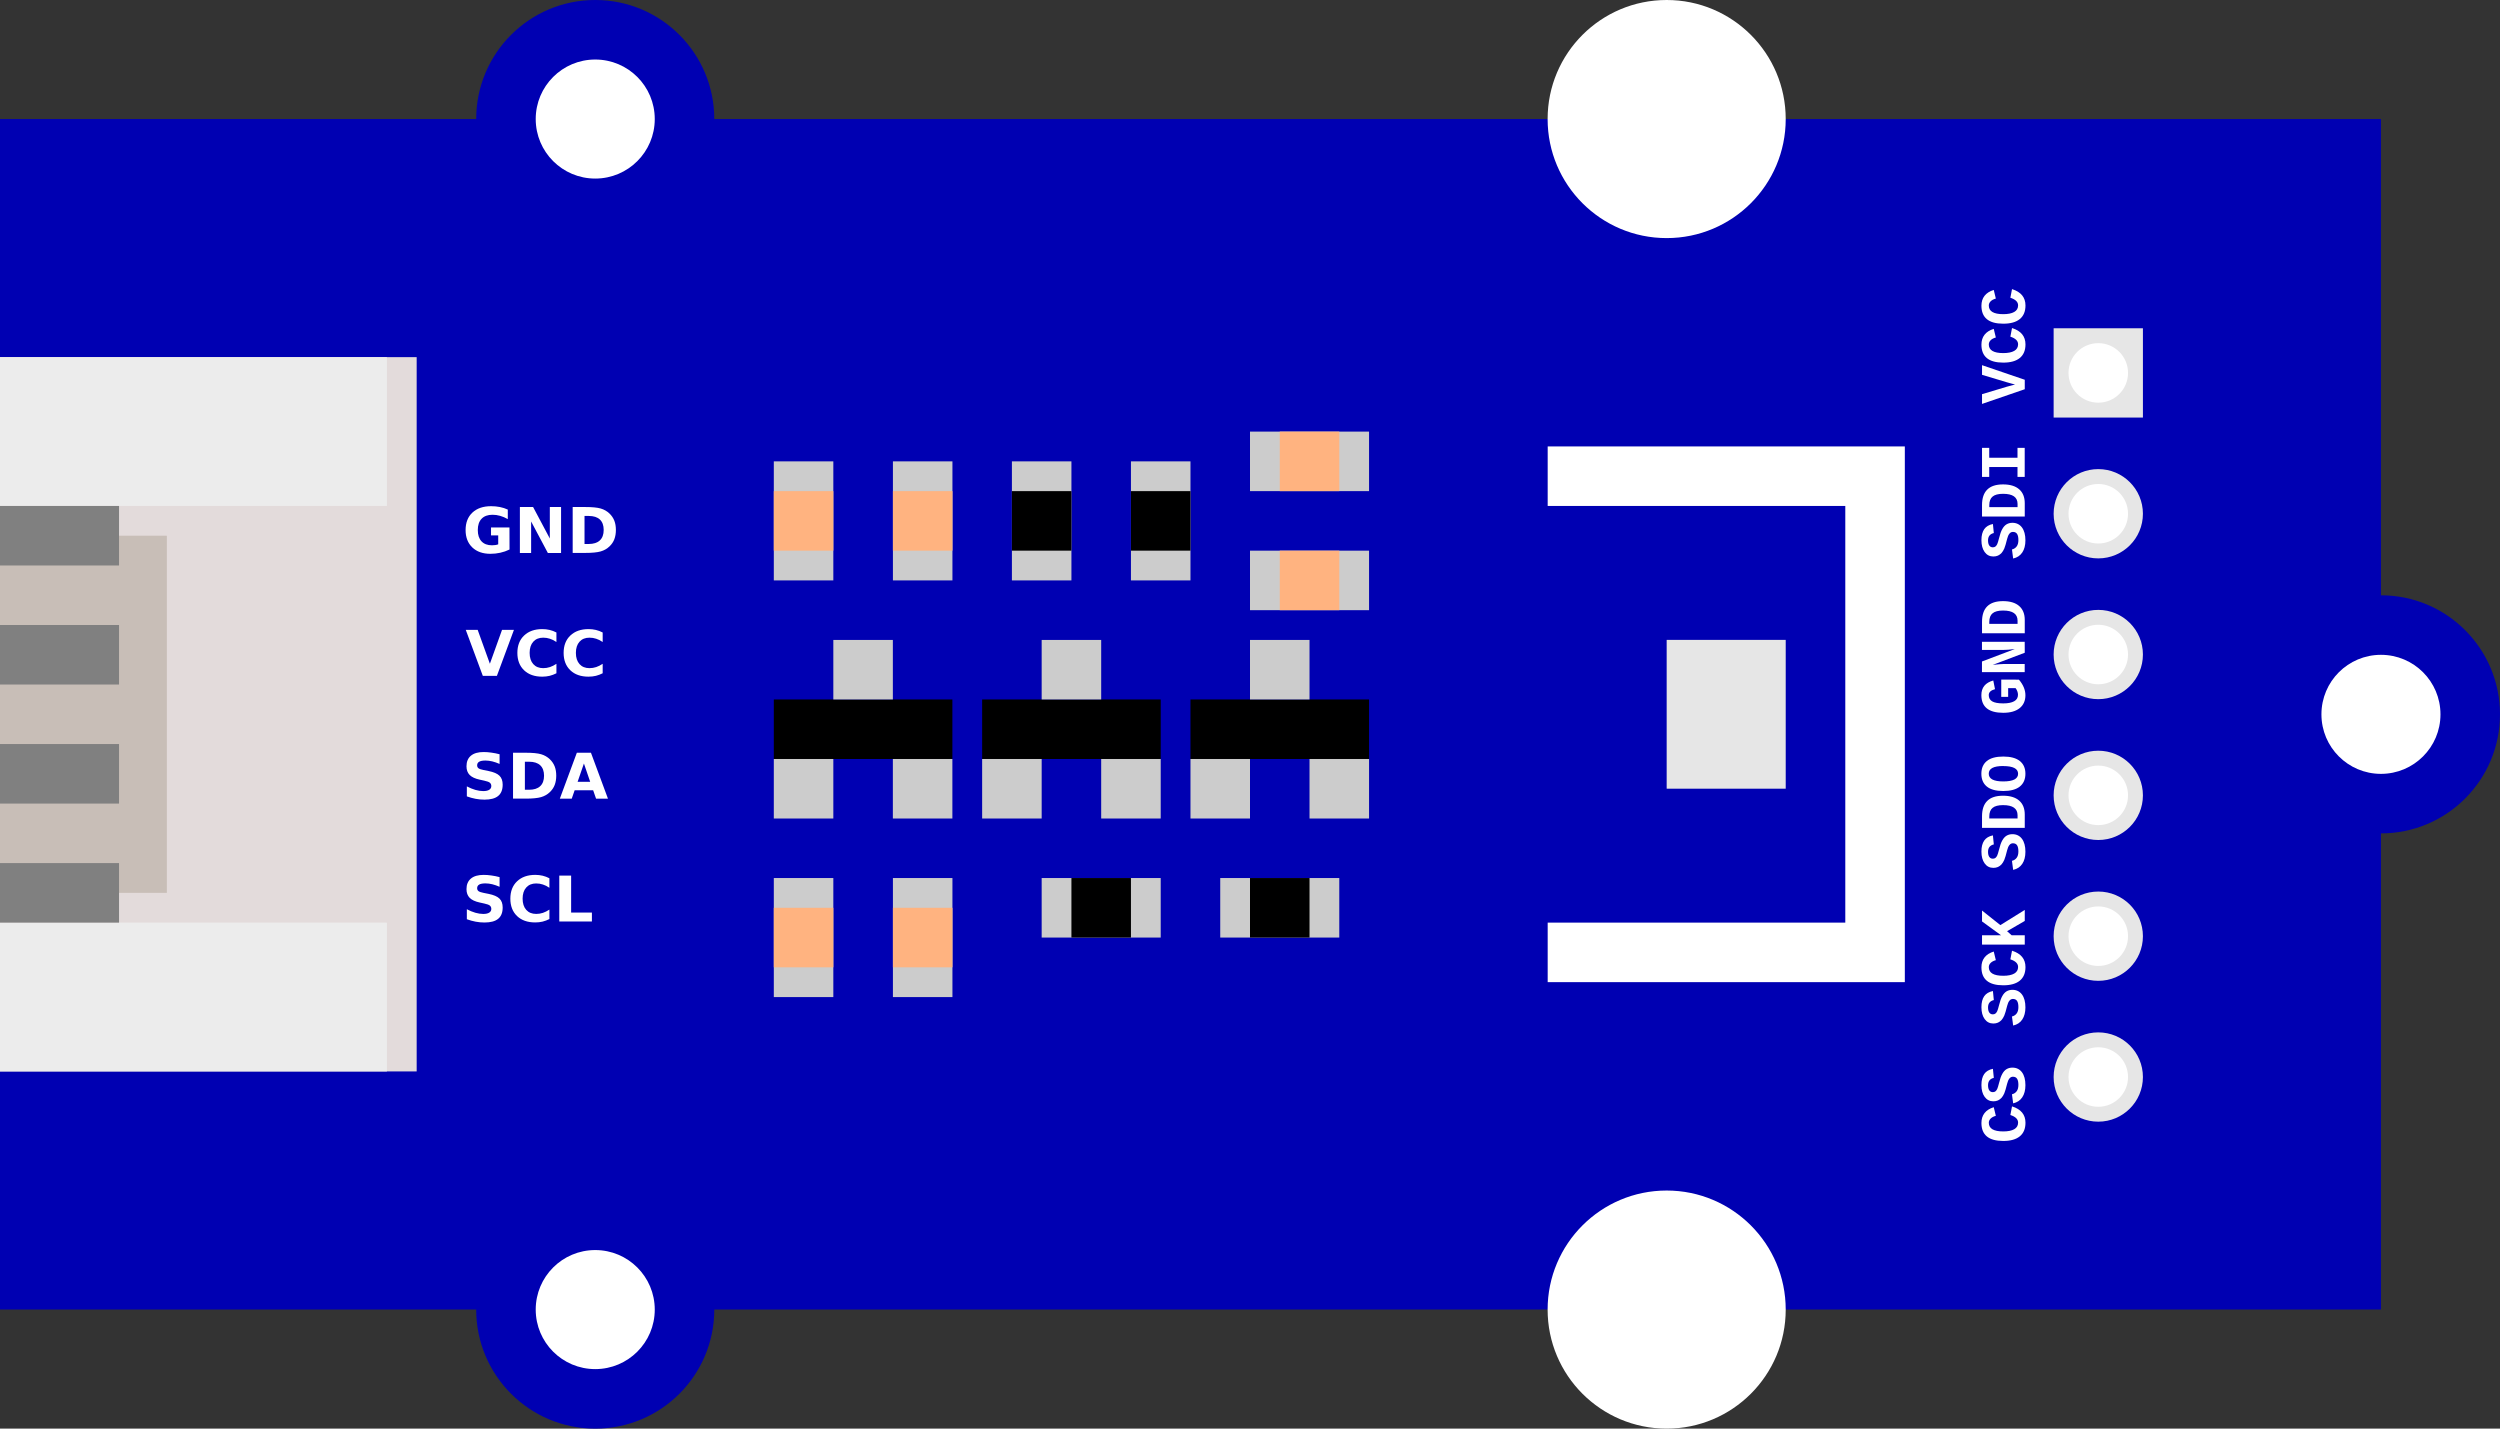 <?xml version="1.0" encoding="UTF-8" standalone="no"?>
<svg
   xmlns:dc="http://purl.org/dc/elements/1.1/"
   xmlns:cc="http://creativecommons.org/ns#"
   xmlns:rdf="http://www.w3.org/1999/02/22-rdf-syntax-ns#"
   xmlns:svg="http://www.w3.org/2000/svg"
   xmlns="http://www.w3.org/2000/svg"
   id="svg8"
   version="1.1"
   viewBox="0 0 42 24.001"
   height="24.001mm"
   width="42mm">
  <rect x="0" y="0" width="42" height="24.001" fill="#333333" stroke="none"/>
  <defs
     id="defs2" />
  <g
     transform="translate(-6.938,-9.244)"
     id="layer1">
    <rect
       y="11.244"
       x="6.938"
       height="20"
       width="40"
       id="rect3756"
       style="fill:#0000b2;fill-opacity:1;stroke:none;stroke-width:0.265" />
    <circle
       transform="scale(1,-1)"
       r="0.75"
       cy="-27.338"
       cx="42.189"
       id="path5018"
       style="fill:#e6e6e6;fill-opacity:1;stroke:none;stroke-width:0.079" />
    <circle
       transform="scale(1,-1)"
       r="0.75"
       cy="-24.972"
       cx="42.189"
       id="path5018-9"
       style="fill:#e6e6e6;fill-opacity:1;stroke:none;stroke-width:0.079" />
    <circle
       transform="scale(1,-1)"
       r="0.75"
       cy="-22.606"
       cx="42.189"
       id="path5018-94"
       style="fill:#e6e6e6;fill-opacity:1;stroke:none;stroke-width:0.079" />
    <circle
       transform="scale(1,-1)"
       r="0.75"
       cy="-20.24"
       cx="42.189"
       id="path5018-9-4"
       style="fill:#e6e6e6;fill-opacity:1;stroke:none;stroke-width:0.079" />
    <circle
       transform="scale(1,-1)"
       r="0.75"
       cy="-17.875"
       cx="42.189"
       id="path5018-1"
       style="fill:#e6e6e6;fill-opacity:1;stroke:none;stroke-width:0.079" />
    <rect
       transform="scale(1,-1)"
       y="-16.259"
       x="41.439"
       height="1.5"
       width="1.5"
       id="rect5202"
       style="fill:#e6e6e6;fill-opacity:1;stroke:none;stroke-width:0.265" />
    <g
       id="text5264"
       style="font-style:normal;font-variant:normal;font-weight:normal;font-stretch:normal;font-size:3.175px;line-height:1.25;font-family:monospace;-inkscape-font-specification:monospace;letter-spacing:0px;word-spacing:0px;fill:#b3b3b3;fill-opacity:1;stroke:none;stroke-width:0.265"
       transform="rotate(-90)"
       aria-label="CS SCK SDO GND SDI VCC">
      <path
         id="path7782"
         style="font-style:normal;font-variant:normal;font-weight:bold;font-stretch:normal;font-size:1.09px;font-family:'Liberation Mono';-inkscape-font-specification:'Liberation Mono Bold';fill:#ffffff;stroke-width:0.265"
         d="m -28.252,40.592 q 0,0.12 0.037,0.185 0.037,0.065 0.111,0.065 0.086,0 0.128,-0.13 l 0.145,0.028 q -0.071,0.226 -0.275,0.226 -0.15,0 -0.228,-0.095 -0.078,-0.095 -0.078,-0.278 0,-0.367 0.302,-0.367 0.099,0 0.166,0.052 0.067,0.052 0.099,0.155 l -0.145,0.035 q -0.015,-0.056 -0.046,-0.087 -0.031,-0.031 -0.071,-0.031 -0.145,0 -0.145,0.243 z" />
      <path
         id="path7784"
         style="font-style:normal;font-variant:normal;font-weight:bold;font-stretch:normal;font-size:1.09px;font-family:'Liberation Mono';-inkscape-font-specification:'Liberation Mono Bold';fill:#ffffff;stroke-width:0.265"
         d="m -27.18,40.746 q 0,0.102 -0.078,0.161 -0.078,0.058 -0.217,0.058 -0.125,0 -0.204,-0.053 -0.079,-0.053 -0.101,-0.153 l 0.152,-0.02 q 0.012,0.05 0.051,0.079 0.039,0.029 0.106,0.029 0.07,0 0.104,-0.022 0.034,-0.022 0.034,-0.07 0,-0.035 -0.03,-0.059 -0.03,-0.024 -0.087,-0.038 -0.114,-0.028 -0.162,-0.048 -0.047,-0.021 -0.075,-0.046 -0.028,-0.026 -0.044,-0.06 -0.015,-0.035 -0.015,-0.077 0,-0.093 0.075,-0.147 0.075,-0.054 0.198,-0.054 0.119,0 0.186,0.047 0.067,0.047 0.087,0.146 l -0.152,0.015 q -0.023,-0.097 -0.124,-0.097 -0.056,0 -0.086,0.021 -0.03,0.021 -0.03,0.06 0,0.026 0.014,0.044 0.014,0.017 0.039,0.029 0.025,0.012 0.101,0.031 0.1,0.024 0.154,0.055 0.054,0.03 0.079,0.072 0.025,0.043 0.025,0.097 z" />
      <path
         id="path7786"
         style="font-style:normal;font-variant:normal;font-weight:bold;font-stretch:normal;font-size:1.09px;font-family:'Liberation Mono';-inkscape-font-specification:'Liberation Mono Bold';fill:#ffffff;stroke-width:0.265"
         d="m -25.873,40.746 q 0,0.102 -0.078,0.161 -0.078,0.058 -0.217,0.058 -0.125,0 -0.204,-0.053 -0.079,-0.053 -0.101,-0.153 l 0.152,-0.02 q 0.012,0.05 0.051,0.079 0.039,0.029 0.106,0.029 0.07,0 0.104,-0.022 0.034,-0.022 0.034,-0.07 0,-0.035 -0.03,-0.059 -0.03,-0.024 -0.087,-0.038 -0.114,-0.028 -0.162,-0.048 -0.047,-0.021 -0.075,-0.046 -0.028,-0.026 -0.044,-0.06 -0.015,-0.035 -0.015,-0.077 0,-0.093 0.075,-0.147 0.075,-0.054 0.198,-0.054 0.119,0 0.186,0.047 0.067,0.047 0.087,0.146 l -0.152,0.015 q -0.023,-0.097 -0.124,-0.097 -0.056,0 -0.086,0.021 -0.03,0.021 -0.03,0.06 0,0.026 0.014,0.044 0.014,0.017 0.039,0.029 0.025,0.012 0.101,0.031 0.1,0.024 0.154,0.055 0.054,0.03 0.079,0.072 0.025,0.043 0.025,0.097 z" />
      <path
         id="path7788"
         style="font-style:normal;font-variant:normal;font-weight:bold;font-stretch:normal;font-size:1.09px;font-family:'Liberation Mono';-inkscape-font-specification:'Liberation Mono Bold';fill:#ffffff;stroke-width:0.265"
         d="m -25.637,40.592 q 0,0.12 0.037,0.185 0.037,0.065 0.111,0.065 0.086,0 0.128,-0.13 l 0.145,0.028 q -0.071,0.226 -0.275,0.226 -0.15,0 -0.228,-0.095 -0.078,-0.095 -0.078,-0.278 0,-0.367 0.302,-0.367 0.099,0 0.166,0.052 0.067,0.052 0.099,0.155 l -0.145,0.035 q -0.015,-0.056 -0.046,-0.087 -0.031,-0.031 -0.071,-0.031 -0.145,0 -0.145,0.243 z" />
      <path
         id="path7790"
         style="font-style:normal;font-variant:normal;font-weight:bold;font-stretch:normal;font-size:1.09px;font-family:'Liberation Mono';-inkscape-font-specification:'Liberation Mono Bold';fill:#ffffff;stroke-width:0.265"
         d="m -24.716,40.954 -0.172,-0.297 -0.068,0.076 v 0.221 h -0.157 v -0.718 h 0.157 v 0.319 l 0.232,-0.319 h 0.183 l -0.245,0.308 0.255,0.41 z" />
      <path
         id="path7792"
         style="font-style:normal;font-variant:normal;font-weight:bold;font-stretch:normal;font-size:1.09px;font-family:'Liberation Mono';-inkscape-font-specification:'Liberation Mono Bold';fill:#ffffff;stroke-width:0.265"
         d="m -23.258,40.746 q 0,0.102 -0.078,0.161 -0.078,0.058 -0.217,0.058 -0.125,0 -0.204,-0.053 -0.079,-0.053 -0.101,-0.153 l 0.152,-0.02 q 0.012,0.05 0.051,0.079 0.039,0.029 0.106,0.029 0.07,0 0.104,-0.022 0.034,-0.022 0.034,-0.07 0,-0.035 -0.03,-0.059 -0.03,-0.024 -0.087,-0.038 -0.114,-0.028 -0.162,-0.048 -0.047,-0.021 -0.075,-0.046 -0.028,-0.026 -0.044,-0.06 -0.015,-0.035 -0.015,-0.077 0,-0.093 0.075,-0.147 0.075,-0.054 0.198,-0.054 0.119,0 0.186,0.047 0.067,0.047 0.087,0.146 l -0.152,0.015 q -0.023,-0.097 -0.124,-0.097 -0.056,0 -0.086,0.021 -0.03,0.021 -0.03,0.06 0,0.026 0.014,0.044 0.014,0.017 0.039,0.029 0.025,0.012 0.101,0.031 0.1,0.024 0.154,0.055 0.054,0.03 0.079,0.072 0.025,0.043 0.025,0.097 z" />
      <path
         id="path7794"
         style="font-style:normal;font-variant:normal;font-weight:bold;font-stretch:normal;font-size:1.09px;font-family:'Liberation Mono';-inkscape-font-specification:'Liberation Mono Bold';fill:#ffffff;stroke-width:0.265"
         d="m -22.612,40.59 q 0,0.176 -0.082,0.27 -0.082,0.094 -0.234,0.094 h -0.224 v -0.718 h 0.192 q 0.175,0 0.261,0.088 0.087,0.087 0.087,0.266 z m -0.158,0 q 0,-0.121 -0.046,-0.176 -0.045,-0.056 -0.146,-0.056 h -0.032 v 0.475 h 0.054 q 0.17,0 0.17,-0.243 z" />
      <path
         id="path7796"
         style="font-style:normal;font-variant:normal;font-weight:bold;font-stretch:normal;font-size:1.09px;font-family:'Liberation Mono';-inkscape-font-specification:'Liberation Mono Bold';fill:#ffffff;stroke-width:0.265"
         d="m -21.954,40.593 q 0,0.184 -0.075,0.278 -0.075,0.094 -0.214,0.094 -0.139,0 -0.215,-0.094 -0.075,-0.094 -0.075,-0.278 0,-0.184 0.075,-0.276 0.075,-0.092 0.215,-0.092 0.139,0 0.214,0.092 0.075,0.092 0.075,0.276 z m -0.159,0 q 0,-0.244 -0.129,-0.244 -0.13,0 -0.13,0.244 0,0.122 0.032,0.186 0.033,0.063 0.097,0.063 0.064,0 0.097,-0.063 0.032,-0.063 0.032,-0.186 z" />
      <path
         id="path7798"
         style="font-style:normal;font-variant:normal;font-weight:bold;font-stretch:normal;font-size:1.09px;font-family:'Liberation Mono';-inkscape-font-specification:'Liberation Mono Bold';fill:#ffffff;stroke-width:0.265"
         d="m -20.662,40.856 q -0.129,0.109 -0.262,0.109 -0.139,0 -0.217,-0.097 -0.078,-0.098 -0.078,-0.276 0,-0.367 0.297,-0.367 0.096,0 0.157,0.05 0.061,0.05 0.089,0.15 l -0.146,0.029 q -0.028,-0.105 -0.099,-0.105 -0.072,0 -0.106,0.058 -0.034,0.058 -0.034,0.186 0,0.119 0.036,0.183 0.036,0.064 0.109,0.064 0.028,0 0.058,-0.011 0.03,-0.011 0.053,-0.029 v -0.125 h -0.146 V 40.559 h 0.29 z" />
      <path
         id="path7800"
         style="font-style:normal;font-variant:normal;font-weight:bold;font-stretch:normal;font-size:1.09px;font-family:'Liberation Mono';-inkscape-font-specification:'Liberation Mono Bold';fill:#ffffff;stroke-width:0.265"
         d="m -20.21,40.954 -0.204,-0.538 q 0.015,0.134 0.015,0.188 v 0.349 h -0.137 v -0.718 h 0.179 l 0.209,0.552 q -0.015,-0.125 -0.015,-0.194 v -0.358 h 0.137 v 0.718 z" />
      <path
         id="path7802"
         style="font-style:normal;font-variant:normal;font-weight:bold;font-stretch:normal;font-size:1.09px;font-family:'Liberation Mono';-inkscape-font-specification:'Liberation Mono Bold';fill:#ffffff;stroke-width:0.265"
         d="m -19.343,40.59 q 0,0.176 -0.082,0.27 -0.082,0.094 -0.234,0.094 h -0.224 v -0.718 h 0.192 q 0.175,0 0.261,0.088 0.087,0.087 0.087,0.266 z m -0.158,0 q 0,-0.121 -0.046,-0.176 -0.045,-0.056 -0.146,-0.056 h -0.032 v 0.475 h 0.054 q 0.17,0 0.17,-0.243 z" />
      <path
         id="path7804"
         style="font-style:normal;font-variant:normal;font-weight:bold;font-stretch:normal;font-size:1.09px;font-family:'Liberation Mono';-inkscape-font-specification:'Liberation Mono Bold';fill:#ffffff;stroke-width:0.265"
         d="m -18.027,40.746 q 0,0.102 -0.078,0.161 -0.078,0.058 -0.217,0.058 -0.125,0 -0.204,-0.053 -0.079,-0.053 -0.101,-0.153 l 0.152,-0.02 q 0.012,0.05 0.051,0.079 0.039,0.029 0.106,0.029 0.07,0 0.104,-0.022 0.034,-0.022 0.034,-0.07 0,-0.035 -0.03,-0.059 -0.03,-0.024 -0.087,-0.038 -0.114,-0.028 -0.162,-0.048 -0.047,-0.021 -0.075,-0.046 -0.028,-0.026 -0.044,-0.06 -0.015,-0.035 -0.015,-0.077 0,-0.093 0.075,-0.147 0.075,-0.054 0.198,-0.054 0.119,0 0.186,0.047 0.067,0.047 0.087,0.146 l -0.152,0.015 q -0.023,-0.097 -0.124,-0.097 -0.056,0 -0.086,0.021 -0.03,0.021 -0.03,0.06 0,0.026 0.014,0.044 0.014,0.017 0.039,0.029 0.025,0.012 0.101,0.031 0.1,0.024 0.154,0.055 0.054,0.03 0.079,0.072 0.025,0.043 0.025,0.097 z" />
      <path
         id="path7806"
         style="font-style:normal;font-variant:normal;font-weight:bold;font-stretch:normal;font-size:1.09px;font-family:'Liberation Mono';-inkscape-font-specification:'Liberation Mono Bold';fill:#ffffff;stroke-width:0.265"
         d="m -17.382,40.59 q 0,0.176 -0.082,0.27 -0.082,0.094 -0.234,0.094 h -0.224 v -0.718 h 0.192 q 0.175,0 0.261,0.088 0.087,0.087 0.087,0.266 z m -0.158,0 q 0,-0.121 -0.046,-0.176 -0.045,-0.056 -0.146,-0.056 h -0.032 v 0.475 h 0.054 q 0.17,0 0.17,-0.243 z" />
      <path
         id="path7808"
         style="font-style:normal;font-variant:normal;font-weight:bold;font-stretch:normal;font-size:1.09px;font-family:'Liberation Mono';-inkscape-font-specification:'Liberation Mono Bold';fill:#ffffff;stroke-width:0.265"
         d="m -17.256,40.236 h 0.488 v 0.121 h -0.166 v 0.475 h 0.166 v 0.121 h -0.488 v -0.121 h 0.166 v -0.475 h -0.166 z" />
      <path
         id="path7810"
         style="font-style:normal;font-variant:normal;font-weight:bold;font-stretch:normal;font-size:1.09px;font-family:'Liberation Mono';-inkscape-font-specification:'Liberation Mono Bold';fill:#ffffff;stroke-width:0.265"
         d="m -15.624,40.954 h -0.159 l -0.247,-0.718 h 0.164 l 0.124,0.413 q 0.014,0.047 0.039,0.142 l 0.011,-0.046 0.027,-0.096 0.124,-0.413 h 0.162 z" />
      <path
         id="path7812"
         style="font-style:normal;font-variant:normal;font-weight:bold;font-stretch:normal;font-size:1.09px;font-family:'Liberation Mono';-inkscape-font-specification:'Liberation Mono Bold';fill:#ffffff;stroke-width:0.265"
         d="m -15.176,40.592 q 0,0.12 0.037,0.185 0.037,0.065 0.111,0.065 0.086,0 0.128,-0.13 l 0.145,0.028 q -0.071,0.226 -0.275,0.226 -0.15,0 -0.228,-0.095 -0.078,-0.095 -0.078,-0.278 0,-0.367 0.302,-0.367 0.099,0 0.166,0.052 0.067,0.052 0.099,0.155 l -0.145,0.035 q -0.015,-0.056 -0.046,-0.087 -0.031,-0.031 -0.071,-0.031 -0.145,0 -0.145,0.243 z" />
      <path
         id="path7814"
         style="font-style:normal;font-variant:normal;font-weight:bold;font-stretch:normal;font-size:1.09px;font-family:'Liberation Mono';-inkscape-font-specification:'Liberation Mono Bold';fill:#ffffff;stroke-width:0.265"
         d="m -14.522,40.592 q 0,0.12 0.037,0.185 0.037,0.065 0.111,0.065 0.086,0 0.128,-0.13 l 0.145,0.028 q -0.071,0.226 -0.275,0.226 -0.15,0 -0.228,-0.095 -0.078,-0.095 -0.078,-0.278 0,-0.367 0.302,-0.367 0.099,0 0.166,0.052 0.067,0.052 0.099,0.155 l -0.145,0.035 q -0.015,-0.056 -0.046,-0.087 -0.031,-0.031 -0.071,-0.031 -0.145,0 -0.145,0.243 z" />
    </g>
    <g
       transform="translate(7.985,-50.177)"
       id="g5014">
      <g
         id="g4709"
         transform="translate(2.929,6.993)">
        <g
           transform="rotate(-180,16.461,51.497)"
           id="g4606">
          <rect
             style="fill:#000000;fill-opacity:1;stroke:none;stroke-width:0.265"
             id="rect4568"
             width="3"
             height="1"
             x="13.898"
             y="37.815" />
          <rect
             style="fill:#cccccc;fill-opacity:1;stroke:none;stroke-width:0.265"
             id="rect4570"
             width="1"
             height="1"
             x="13.898"
             y="36.815" />
          <rect
             style="fill:#cccccc;fill-opacity:1;stroke:none;stroke-width:0.265"
             id="rect4570-3"
             width="1"
             height="1"
             x="15.898"
             y="36.815" />
          <rect
             style="fill:#cccccc;fill-opacity:1;stroke:none;stroke-width:0.265"
             id="rect4570-3-6"
             width="1"
             height="1"
             x="14.898"
             y="38.815" />
        </g>
        <g
           transform="rotate(180,14.711,51.497)"
           id="g4606-7">
          <rect
             style="fill:#000000;fill-opacity:1;stroke:none;stroke-width:0.265"
             id="rect4568-5"
             width="3"
             height="1"
             x="13.898"
             y="37.815" />
          <rect
             style="fill:#cccccc;fill-opacity:1;stroke:none;stroke-width:0.265"
             id="rect4570-35"
             width="1"
             height="1"
             x="13.898"
             y="36.815" />
          <rect
             style="fill:#cccccc;fill-opacity:1;stroke:none;stroke-width:0.265"
             id="rect4570-3-62"
             width="1"
             height="1"
             x="15.898"
             y="36.815" />
          <rect
             style="fill:#cccccc;fill-opacity:1;stroke:none;stroke-width:0.265"
             id="rect4570-3-6-9"
             width="1"
             height="1"
             x="14.898"
             y="38.815" />
        </g>
        <g
           transform="rotate(180,12.961,51.497)"
           id="g4606-7-1">
          <rect
             style="fill:#000000;fill-opacity:1;stroke:none;stroke-width:0.265"
             id="rect4568-5-2"
             width="3"
             height="1"
             x="13.898"
             y="37.815" />
          <rect
             style="fill:#cccccc;fill-opacity:1;stroke:none;stroke-width:0.265"
             id="rect4570-35-7"
             width="1"
             height="1"
             x="13.898"
             y="36.815" />
          <rect
             style="fill:#cccccc;fill-opacity:1;stroke:none;stroke-width:0.265"
             id="rect4570-3-62-0"
             width="1"
             height="1"
             x="15.898"
             y="36.815" />
          <rect
             style="fill:#cccccc;fill-opacity:1;stroke:none;stroke-width:0.265"
             id="rect4570-3-6-9-9"
             width="1"
             height="1"
             x="14.898"
             y="38.815" />
        </g>
      </g>
      <rect
         style="fill:#cccccc;fill-opacity:1;stroke:none;stroke-width:0.265"
         id="rect4711"
         width="1"
         height="2"
         x="11.953"
         y="67.172" />
      <rect
         style="fill:#cccccc;fill-opacity:1;stroke:none;stroke-width:0.265"
         id="rect4711-3"
         width="1"
         height="2"
         x="13.954"
         y="67.172" />
      <rect
         style="fill:#cccccc;fill-opacity:1;stroke:none;stroke-width:0.265"
         id="rect4711-3-6"
         width="1"
         height="2"
         x="15.953"
         y="67.172" />
      <rect
         style="fill:#cccccc;fill-opacity:1;stroke:none;stroke-width:0.265"
         id="rect4711-3-6-0"
         width="1"
         height="2"
         x="17.953"
         y="67.172" />
      <rect
         style="fill:#cccccc;fill-opacity:1;stroke:none;stroke-width:0.265"
         id="rect4711-3-6-0-6"
         width="1"
         height="2"
         x="66.672"
         y="-21.953"
         transform="rotate(90)" />
      <rect
         style="fill:#cccccc;fill-opacity:1;stroke:none;stroke-width:0.265"
         id="rect4711-3-6-0-6-2"
         width="1"
         height="2"
         x="68.672"
         y="-21.953"
         transform="rotate(90)" />
      <rect
         style="fill:#cccccc;fill-opacity:1;stroke:none;stroke-width:0.265"
         id="rect4711-1"
         width="1"
         height="2"
         x="11.953"
         y="74.172" />
      <rect
         style="fill:#cccccc;fill-opacity:1;stroke:none;stroke-width:0.265"
         id="rect4711-3-8"
         width="1"
         height="2"
         x="13.954"
         y="74.172" />
      <rect
         style="fill:#cccccc;fill-opacity:1;stroke:none;stroke-width:0.265"
         id="rect4711-3-6-0-6-20"
         width="1"
         height="2"
         x="74.172"
         y="-21.453"
         transform="rotate(90)" />
      <rect
         style="fill:#cccccc;fill-opacity:1;stroke:none;stroke-width:0.265"
         id="rect4711-3-6-0-6-2-2"
         width="1"
         height="2"
         x="74.172"
         y="-18.453"
         transform="rotate(90)" />
      <rect
         style="fill:#ffb380;fill-opacity:1;stroke:none;stroke-width:0.265"
         id="rect4835"
         width="1"
         height="1"
         x="11.953"
         y="67.672" />
      <rect
         style="fill:#ffb380;fill-opacity:1;stroke:none;stroke-width:0.265"
         id="rect4835-3"
         width="1"
         height="1"
         x="13.954"
         y="67.672" />
      <rect
         style="fill:#000000;fill-opacity:1;stroke:none;stroke-width:0.265"
         id="rect4835-3-7"
         width="1"
         height="1"
         x="15.953"
         y="67.672" />
      <rect
         style="fill:#000000;fill-opacity:1;stroke:none;stroke-width:0.265"
         id="rect4835-3-7-5"
         width="1"
         height="1"
         x="17.953"
         y="67.672" />
      <rect
         style="fill:#ffb380;fill-opacity:1;stroke:none;stroke-width:0.265"
         id="rect4835-3-9"
         width="1"
         height="1"
         x="20.453"
         y="66.672" />
      <rect
         style="fill:#ffb380;fill-opacity:1;stroke:none;stroke-width:0.265"
         id="rect4835-3-9-2"
         width="1"
         height="1"
         x="20.453"
         y="68.672" />
      <rect
         style="fill:#000000;fill-opacity:1;stroke:none;stroke-width:0.265"
         id="rect4835-3-7-2"
         width="1"
         height="1"
         x="16.953"
         y="74.172" />
      <rect
         style="fill:#000000;fill-opacity:1;stroke:none;stroke-width:0.265"
         id="rect4835-3-7-2-8"
         width="1"
         height="1"
         x="19.953"
         y="74.172" />
      <rect
         style="fill:#ffb380;fill-opacity:1;stroke:none;stroke-width:0.265"
         id="rect4835-3-97"
         width="1"
         height="1"
         x="11.953"
         y="74.672" />
      <rect
         style="fill:#ffb380;fill-opacity:1;stroke:none;stroke-width:0.265"
         id="rect4835-3-97-3"
         width="1"
         height="1"
         x="13.954"
         y="74.672" />
    </g>
    <g
       transform="translate(-14.243,-28.637)"
       id="g5902">
      <g
         id="g5647"
         transform="translate(8.553,-12.777)">
        <rect
           y="56.658"
           x="12.628"
           height="12"
           width="7"
           id="rect5622"
           style="fill:#e3dbdb;fill-opacity:1;stroke:none;stroke-width:0.265" />
        <rect
           y="59.658"
           x="12.628"
           height="6"
           width="2.803"
           id="rect5624"
           style="fill:#c8beb7;fill-opacity:1;stroke:none;stroke-width:0.195" />
        <rect
           y="56.658"
           x="12.628"
           height="2.5"
           width="6.5"
           id="rect5626"
           style="fill:#ececec;fill-opacity:1;stroke:none;stroke-width:0.265" />
        <rect
           y="66.158"
           x="12.628"
           height="2.5"
           width="6.5"
           id="rect5626-3"
           style="fill:#ececec;fill-opacity:1;stroke:none;stroke-width:0.265" />
      </g>
      <rect
         style="fill:#808080;fill-opacity:1;stroke:none;stroke-width:0.176"
         id="rect5649"
         width="2"
         height="1"
         x="21.181"
         y="46.381" />
      <rect
         style="fill:#808080;fill-opacity:1;stroke:none;stroke-width:0.176"
         id="rect5649-4"
         width="2"
         height="1"
         x="21.181"
         y="48.381" />
      <rect
         style="fill:#808080;fill-opacity:1;stroke:none;stroke-width:0.176"
         id="rect5649-4-9"
         width="2"
         height="1"
         x="21.181"
         y="50.381" />
      <rect
         style="fill:#808080;fill-opacity:1;stroke:none;stroke-width:0.176"
         id="rect5649-4-9-4"
         width="2"
         height="1"
         x="21.181"
         y="52.381" />
    </g>
    <circle
       r="2"
       cy="11.244"
       cx="16.938"
       id="path5278-9"
       style="fill:#0000b2;fill-opacity:1;stroke:none;stroke-width:0.132" />
    <circle
       r="2"
       cy="31.245"
       cx="16.938"
       id="path5278-9-4"
       style="fill:#0000b2;fill-opacity:1;stroke:none;stroke-width:0.132" />
    <circle
       r="2"
       cy="21.245"
       cx="46.938"
       id="path5278"
       style="fill:#0000b2;fill-opacity:1;stroke:none;stroke-width:0.132" />
    <rect
       y="19.994"
       x="34.938"
       height="2.5"
       width="2"
       id="rect5256"
       style="fill:#e6e6e6;fill-opacity:1;stroke:none;stroke-width:0.265" />
    <g
       style="fill:#ffffff"
       id="g7218">
      <circle
         style="fill:#ffffff;fill-opacity:1;stroke:none;stroke-width:0.265"
         id="path6156"
         cx="34.938"
         cy="11.244"
         r="2" />
      <circle
         style="fill:#ffffff;fill-opacity:1;stroke:none;stroke-width:0.265"
         id="path6156-2"
         cx="34.938"
         cy="31.245"
         r="2" />
      <circle
         style="fill:#ffffff;fill-opacity:1;stroke:none;stroke-width:0.066"
         id="path5016"
         cx="42.189"
         cy="27.338"
         r="0.5" />
      <circle
         style="fill:#ffffff;fill-opacity:1;stroke:none;stroke-width:0.066"
         id="path5016-3"
         cx="42.189"
         cy="24.972"
         r="0.5" />
      <circle
         style="fill:#ffffff;fill-opacity:1;stroke:none;stroke-width:0.066"
         id="path5016-7"
         cx="42.189"
         cy="22.606"
         r="0.5" />
      <circle
         style="fill:#ffffff;fill-opacity:1;stroke:none;stroke-width:0.066"
         id="path5016-3-5"
         cx="42.189"
         cy="20.24"
         r="0.5" />
      <circle
         style="fill:#ffffff;fill-opacity:1;stroke:none;stroke-width:0.066"
         id="path5016-0"
         cx="42.189"
         cy="17.875"
         r="0.5" />
      <circle
         style="fill:#ffffff;fill-opacity:1;stroke:none;stroke-width:0.066"
         id="path5016-3-2"
         cx="42.189"
         cy="15.509"
         r="0.5" />
      <path
         style="fill:#ffffff;stroke:none;stroke-width:0.265"
         d="m 32.939,16.744 v 1 h 5 v 7 h -5 v 1 h 6 v -9 z"
         id="rect3758" />
      <circle
         style="fill:#ffffff;fill-opacity:1;stroke:none;stroke-width:0.132"
         id="path5280-5"
         cx="16.938"
         cy="11.244"
         r="1" />
      <circle
         style="fill:#ffffff;fill-opacity:1;stroke:none;stroke-width:0.132"
         id="path5280-5-1"
         cx="16.938"
         cy="31.245"
         r="1" />
      <circle
         style="fill:#ffffff;fill-opacity:1;stroke:none;stroke-width:0.132"
         id="path5280"
         cx="46.938"
         cy="21.245"
         r="1" />
    </g>
    <g
       transform="translate(3.269,0.016)"
       id="g7348">
      <g
         id="g7358">
        <g
           id="text7284"
           style="font-style:normal;font-weight:normal;font-size:10.583px;line-height:1.25;font-family:sans-serif;letter-spacing:0px;word-spacing:0px;fill:#000000;fill-opacity:1;stroke:none;stroke-width:0.265"
           aria-label="GND">
          <path
             id="path7754"
             style="font-style:normal;font-variant:normal;font-weight:bold;font-stretch:normal;font-size:1.058px;font-family:sans-serif;-inkscape-font-specification:'sans-serif Bold';fill:#ffffff;stroke-width:0.265"
             d="m 12.229,18.46 q -0.074,0.036 -0.155,0.054 -0.08,0.018 -0.165,0.018 -0.193,0 -0.305,-0.107 -0.113,-0.108 -0.113,-0.292 0,-0.187 0.115,-0.294 0.115,-0.107 0.314,-0.107 0.077,0 0.147,0.014 0.071,0.014 0.133,0.043 v 0.16 q -0.065,-0.037 -0.129,-0.055 -0.064,-0.018 -0.128,-0.018 -0.119,0 -0.183,0.067 -0.064,0.066 -0.064,0.19 0,0.122 0.062,0.189 0.062,0.067 0.176,0.067 0.031,0 0.057,-0.004 0.027,-0.004 0.048,-0.012 v -0.15 h -0.121 v -0.133 h 0.31 z" />
          <path
             id="path7756"
             style="font-style:normal;font-variant:normal;font-weight:bold;font-stretch:normal;font-size:1.058px;font-family:sans-serif;-inkscape-font-specification:'sans-serif Bold';fill:#ffffff;stroke-width:0.265"
             d="m 12.403,17.746 h 0.222 l 0.281,0.529 V 17.746 H 13.095 v 0.772 h -0.222 l -0.281,-0.529 v 0.529 h -0.189 z" />
          <path
             id="path7758"
             style="font-style:normal;font-variant:normal;font-weight:bold;font-stretch:normal;font-size:1.058px;font-family:sans-serif;-inkscape-font-specification:'sans-serif Bold';fill:#ffffff;stroke-width:0.265"
             d="m 13.489,17.896 v 0.471 h 0.071 q 0.122,0 0.186,-0.06 0.065,-0.06 0.065,-0.176 0,-0.115 -0.064,-0.175 -0.064,-0.06 -0.187,-0.06 z M 13.29,17.746 h 0.21 q 0.176,0 0.261,0.025 0.086,0.025 0.148,0.085 0.054,0.052 0.081,0.12 0.026,0.068 0.026,0.155 0,0.087 -0.026,0.156 -0.026,0.068 -0.081,0.12 -0.062,0.06 -0.149,0.085 -0.087,0.025 -0.26,0.025 h -0.21 z" />
        </g>
        <g
           id="text7284-2"
           style="font-style:normal;font-weight:normal;font-size:10.583px;line-height:1.25;font-family:sans-serif;letter-spacing:0px;word-spacing:0px;fill:#000000;fill-opacity:1;stroke:none;stroke-width:0.265"
           aria-label="VCC">
          <path
             id="path7761"
             style="font-style:normal;font-variant:normal;font-weight:bold;font-stretch:normal;font-size:1.058px;font-family:sans-serif;-inkscape-font-specification:'sans-serif Bold';fill:#ffffff;stroke-width:0.265"
             d="m 11.494,19.81 h 0.2 l 0.205,0.569 0.204,-0.569 h 0.2 l -0.286,0.772 h -0.237 z" />
          <path
             id="path7763"
             style="font-style:normal;font-variant:normal;font-weight:bold;font-stretch:normal;font-size:1.058px;font-family:sans-serif;-inkscape-font-specification:'sans-serif Bold';fill:#ffffff;stroke-width:0.265"
             d="m 13.017,20.539 q -0.055,0.028 -0.114,0.043 -0.059,0.014 -0.124,0.014 -0.193,0 -0.305,-0.107 -0.113,-0.108 -0.113,-0.292 0,-0.185 0.113,-0.292 0.113,-0.108 0.305,-0.108 0.065,0 0.124,0.014 0.059,0.014 0.114,0.043 v 0.16 q -0.055,-0.038 -0.109,-0.055 -0.054,-0.018 -0.113,-0.018 -0.106,0 -0.167,0.068 -0.061,0.068 -0.061,0.188 0,0.119 0.061,0.188 0.061,0.068 0.167,0.068 0.059,0 0.113,-0.018 0.054,-0.018 0.109,-0.055 z" />
          <path
             id="path7765"
             style="font-style:normal;font-variant:normal;font-weight:bold;font-stretch:normal;font-size:1.058px;font-family:sans-serif;-inkscape-font-specification:'sans-serif Bold';fill:#ffffff;stroke-width:0.265"
             d="m 13.794,20.539 q -0.055,0.028 -0.114,0.043 -0.059,0.014 -0.124,0.014 -0.193,0 -0.305,-0.107 -0.113,-0.108 -0.113,-0.292 0,-0.185 0.113,-0.292 0.113,-0.108 0.305,-0.108 0.065,0 0.124,0.014 0.059,0.014 0.114,0.043 v 0.16 q -0.055,-0.038 -0.109,-0.055 -0.054,-0.018 -0.113,-0.018 -0.106,0 -0.167,0.068 -0.061,0.068 -0.061,0.188 0,0.119 0.061,0.188 0.061,0.068 0.167,0.068 0.059,0 0.113,-0.018 0.054,-0.018 0.109,-0.055 z" />
        </g>
        <g
           id="text7284-2-6"
           style="font-style:normal;font-weight:normal;font-size:10.583px;line-height:1.25;font-family:sans-serif;letter-spacing:0px;word-spacing:0px;fill:#000000;fill-opacity:1;stroke:none;stroke-width:0.265"
           aria-label="SDA">
          <path
             id="path7768"
             style="font-style:normal;font-variant:normal;font-weight:bold;font-stretch:normal;font-size:1.058px;font-family:sans-serif;-inkscape-font-specification:'sans-serif Bold';fill:#ffffff;stroke-width:0.265"
             d="m 12.062,21.899 v 0.163 q -0.064,-0.028 -0.124,-0.043 -0.06,-0.014 -0.114,-0.014 -0.071,0 -0.105,0.02 -0.034,0.02 -0.034,0.061 0,0.031 0.023,0.049 0.023,0.017 0.084,0.029 l 0.085,0.017 q 0.129,0.026 0.183,0.079 0.054,0.053 0.054,0.15 0,0.128 -0.076,0.19 -0.075,0.062 -0.231,0.062 -0.073,0 -0.147,-0.014 -0.074,-0.014 -0.148,-0.041 v -0.168 q 0.074,0.039 0.143,0.059 0.069,0.02 0.133,0.02 0.065,0 0.1,-0.022 0.035,-0.022 0.035,-0.062 0,-0.036 -0.024,-0.056 -0.023,-0.02 -0.094,-0.035 l -0.077,-0.017 q -0.116,-0.025 -0.169,-0.079 -0.053,-0.054 -0.053,-0.146 0,-0.115 0.074,-0.177 0.074,-0.062 0.214,-0.062 0.064,0 0.131,0.01 0.067,0.009 0.139,0.028 z" />
          <path
             id="path7770"
             style="font-style:normal;font-variant:normal;font-weight:bold;font-stretch:normal;font-size:1.058px;font-family:sans-serif;-inkscape-font-specification:'sans-serif Bold';fill:#ffffff;stroke-width:0.265"
             d="m 12.487,22.025 v 0.471 h 0.071 q 0.122,0 0.186,-0.06 0.065,-0.06 0.065,-0.176 0,-0.115 -0.064,-0.175 -0.064,-0.06 -0.187,-0.06 z M 12.288,21.874 h 0.21 q 0.176,0 0.261,0.025 0.086,0.025 0.148,0.085 0.054,0.052 0.081,0.12 0.026,0.068 0.026,0.155 0,0.087 -0.026,0.156 -0.026,0.068 -0.081,0.12 -0.062,0.06 -0.149,0.085 -0.087,0.025 -0.26,0.025 h -0.21 z" />
          <path
             id="path7772"
             style="font-style:normal;font-variant:normal;font-weight:bold;font-stretch:normal;font-size:1.058px;font-family:sans-serif;-inkscape-font-specification:'sans-serif Bold';fill:#ffffff;stroke-width:0.265"
             d="M 13.634,22.505 H 13.323 l -0.049,0.141 H 13.074 L 13.36,21.874 h 0.237 l 0.286,0.772 H 13.683 Z M 13.373,22.362 h 0.211 l -0.105,-0.307 z" />
        </g>
        <g
           id="text7284-2-6-0"
           style="font-style:normal;font-weight:normal;font-size:10.583px;line-height:1.25;font-family:sans-serif;letter-spacing:0px;word-spacing:0px;fill:#000000;fill-opacity:1;stroke:none;stroke-width:0.265"
           aria-label="SCL">
          <path
             id="path7775"
             style="font-style:normal;font-variant:normal;font-weight:bold;font-stretch:normal;font-size:1.058px;font-family:sans-serif;-inkscape-font-specification:'sans-serif Bold';fill:#ffffff;stroke-width:0.265"
             d="m 12.062,23.963 v 0.163 q -0.064,-0.028 -0.124,-0.043 -0.06,-0.014 -0.114,-0.014 -0.071,0 -0.105,0.02 -0.034,0.02 -0.034,0.061 0,0.031 0.023,0.049 0.023,0.017 0.084,0.029 l 0.085,0.017 q 0.129,0.026 0.183,0.079 0.054,0.053 0.054,0.15 0,0.128 -0.076,0.19 -0.075,0.062 -0.231,0.062 -0.073,0 -0.147,-0.014 -0.074,-0.014 -0.148,-0.041 v -0.168 q 0.074,0.039 0.143,0.059 0.069,0.02 0.133,0.02 0.065,0 0.1,-0.022 0.035,-0.022 0.035,-0.062 0,-0.036 -0.024,-0.056 -0.023,-0.02 -0.094,-0.035 l -0.077,-0.017 q -0.116,-0.025 -0.169,-0.079 -0.053,-0.054 -0.053,-0.146 0,-0.115 0.074,-0.177 0.074,-0.062 0.214,-0.062 0.064,0 0.131,0.01 0.067,0.009 0.139,0.028 z" />
          <path
             id="path7777"
             style="font-style:normal;font-variant:normal;font-weight:bold;font-stretch:normal;font-size:1.058px;font-family:sans-serif;-inkscape-font-specification:'sans-serif Bold';fill:#ffffff;stroke-width:0.265"
             d="m 12.899,24.668 q -0.055,0.028 -0.114,0.043 -0.059,0.014 -0.124,0.014 -0.193,0 -0.305,-0.107 -0.113,-0.108 -0.113,-0.292 0,-0.185 0.113,-0.292 0.113,-0.108 0.305,-0.108 0.065,0 0.124,0.014 0.059,0.014 0.114,0.043 v 0.16 q -0.055,-0.038 -0.109,-0.055 -0.054,-0.018 -0.113,-0.018 -0.106,0 -0.167,0.068 -0.061,0.068 -0.061,0.188 0,0.119 0.061,0.188 0.061,0.068 0.167,0.068 0.059,0 0.113,-0.018 0.054,-0.018 0.109,-0.055 z" />
          <path
             id="path7779"
             style="font-style:normal;font-variant:normal;font-weight:bold;font-stretch:normal;font-size:1.058px;font-family:sans-serif;-inkscape-font-specification:'sans-serif Bold';fill:#ffffff;stroke-width:0.265"
             d="m 13.065,23.938 h 0.199 v 0.621 h 0.349 v 0.15 h -0.548 z" />
        </g>
      </g>
    </g>
  </g>
</svg>
